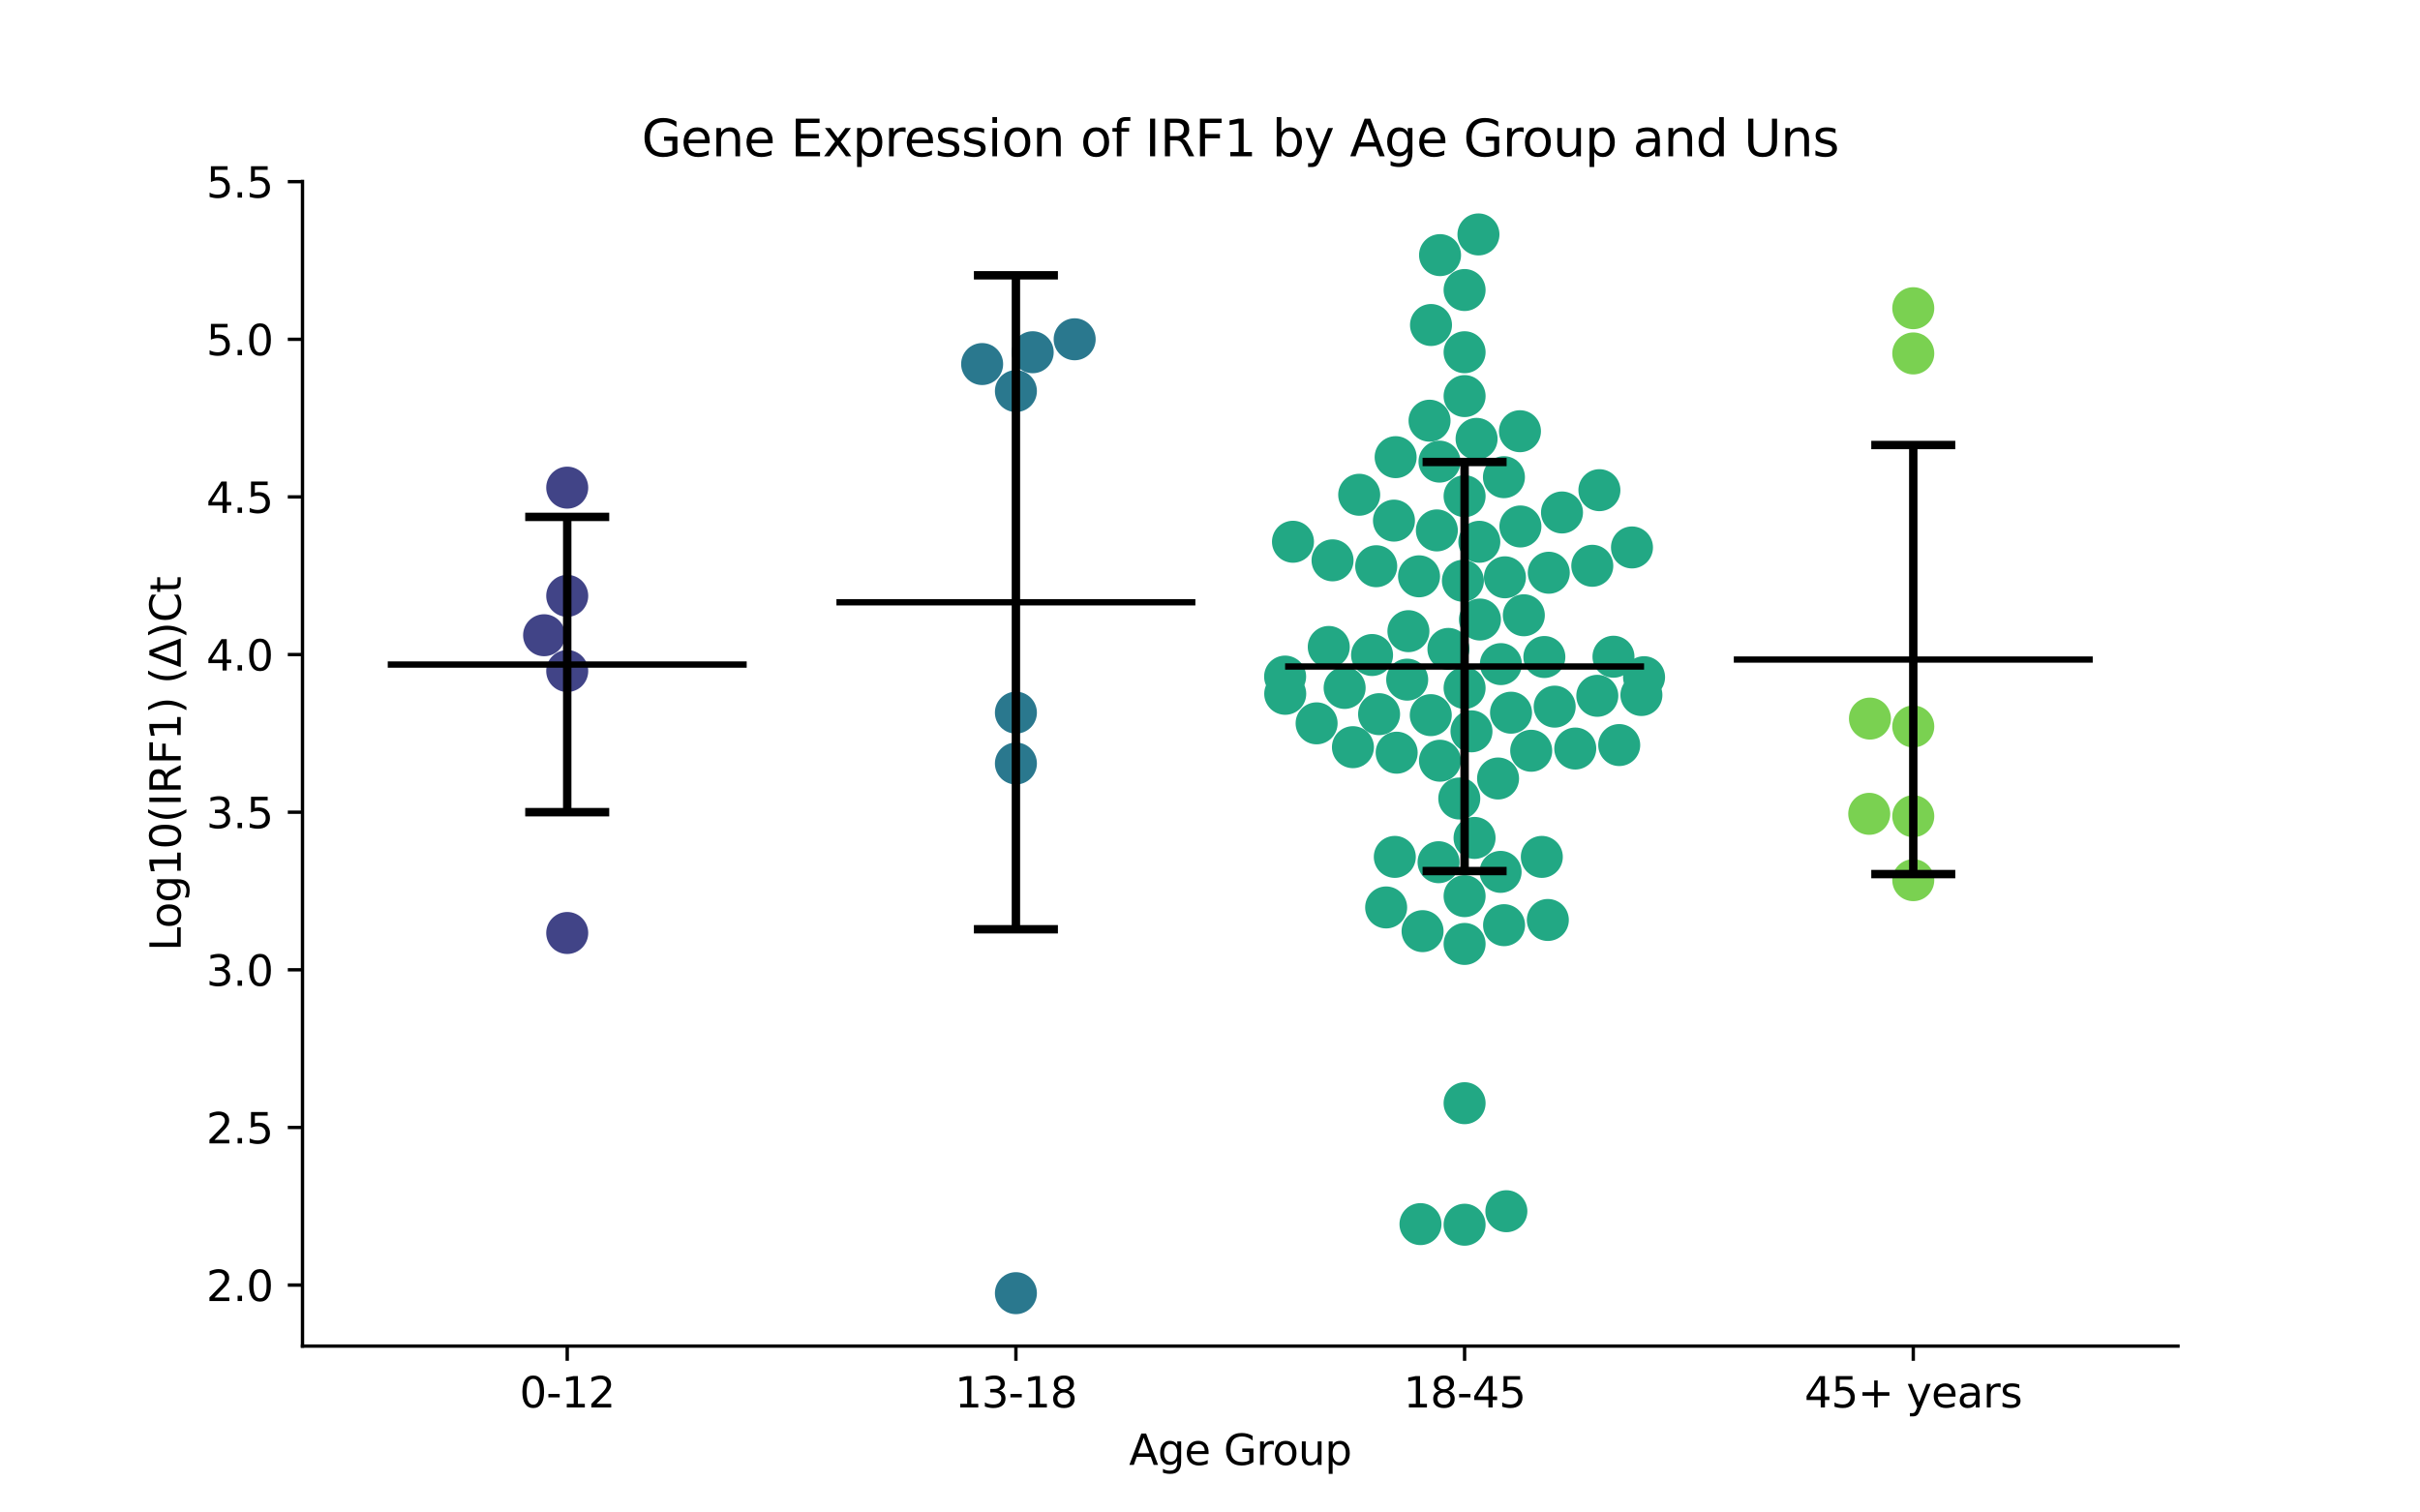 <?xml version="1.0" encoding="utf-8" standalone="no"?>
<!DOCTYPE svg PUBLIC "-//W3C//DTD SVG 1.1//EN"
  "http://www.w3.org/Graphics/SVG/1.1/DTD/svg11.dtd">
<svg xmlns:xlink="http://www.w3.org/1999/xlink" width="576pt" height="360pt" viewBox="0 0 576 360" xmlns="http://www.w3.org/2000/svg" version="1.1">
 <defs>
  <style type="text/css">*{stroke-linejoin: round; stroke-linecap: butt}</style>
 </defs>
 <g id="figure_1">
  <g id="patch_1">
   <path d="M 0 360 
L 576 360 
L 576 0 
L 0 0 
z
" style="fill: #ffffff"/>
  </g>
  <g id="axes_1">
   <g id="patch_2">
    <path d="M 72 320.4 
L 518.4 320.4 
L 518.4 43.2 
L 72 43.2 
z
" style="fill: #ffffff"/>
   </g>
   <g id="PathCollection_1">
    <defs>
     <path id="C0_0_57bdf79862" d="M 0 5 
C 1.326 5 2.598 4.473 3.536 3.536 
C 4.473 2.598 5 1.326 5 -0 
C 5 -1.326 4.473 -2.598 3.536 -3.536 
C 2.598 -4.473 1.326 -5 0 -5 
C -1.326 -5 -2.598 -4.473 -3.536 -3.536 
C -4.473 -2.598 -5 -1.326 -5 0 
C -5 1.326 -4.473 2.598 -3.536 3.536 
C -2.598 4.473 -1.326 5 0 5 
z
"/>
    </defs>
    <g clip-path="url(#p1c40013e9d)">
     <use xlink:href="#C0_0_57bdf79862" x="135.009" y="116.069" style="fill: #414487"/>
    </g>
    <g clip-path="url(#p1c40013e9d)">
     <use xlink:href="#C0_0_57bdf79862" x="135.009" y="159.715" style="fill: #414487"/>
    </g>
    <g clip-path="url(#p1c40013e9d)">
     <use xlink:href="#C0_0_57bdf79862" x="135.009" y="141.824" style="fill: #414487"/>
    </g>
    <g clip-path="url(#p1c40013e9d)">
     <use xlink:href="#C0_0_57bdf79862" x="135.009" y="222.069" style="fill: #414487"/>
    </g>
    <g clip-path="url(#p1c40013e9d)">
     <use xlink:href="#C0_0_57bdf79862" x="129.503" y="151.2" style="fill: #414487"/>
    </g>
   </g>
   <g id="PathCollection_2">
    <defs>
     <path id="C1_0_307679b35b" d="M 0 5 
C 1.326 5 2.598 4.473 3.536 3.536 
C 4.473 2.598 5 1.326 5 -0 
C 5 -1.326 4.473 -2.598 3.536 -3.536 
C 2.598 -4.473 1.326 -5 0 -5 
C -1.326 -5 -2.598 -4.473 -3.536 -3.536 
C -4.473 -2.598 -5 -1.326 -5 0 
C -5 1.326 -4.473 2.598 -3.536 3.536 
C -2.598 4.473 -1.326 5 0 5 
z
"/>
    </defs>
    <g clip-path="url(#p1c40013e9d)">
     <use xlink:href="#C1_0_307679b35b" x="241.803" y="307.8" style="fill: #2a788e"/>
    </g>
    <g clip-path="url(#p1c40013e9d)">
     <use xlink:href="#C1_0_307679b35b" x="255.789" y="80.756" style="fill: #2a788e"/>
    </g>
    <g clip-path="url(#p1c40013e9d)">
     <use xlink:href="#C1_0_307679b35b" x="241.803" y="181.726" style="fill: #2a788e"/>
    </g>
    <g clip-path="url(#p1c40013e9d)">
     <use xlink:href="#C1_0_307679b35b" x="241.803" y="169.624" style="fill: #2a788e"/>
    </g>
    <g clip-path="url(#p1c40013e9d)">
     <use xlink:href="#C1_0_307679b35b" x="233.765" y="86.652" style="fill: #2a788e"/>
    </g>
    <g clip-path="url(#p1c40013e9d)">
     <use xlink:href="#C1_0_307679b35b" x="245.8" y="83.839" style="fill: #2a788e"/>
    </g>
    <g clip-path="url(#p1c40013e9d)">
     <use xlink:href="#C1_0_307679b35b" x="241.803" y="93.086" style="fill: #2a788e"/>
    </g>
   </g>
   <g id="PathCollection_3">
    <defs>
     <path id="C2_0_55bd02d33f" d="M 0 5 
C 1.326 5 2.598 4.473 3.536 3.536 
C 4.473 2.598 5 1.326 5 -0 
C 5 -1.326 4.473 -2.598 3.536 -3.536 
C 2.598 -4.473 1.326 -5 0 -5 
C -1.326 -5 -2.598 -4.473 -3.536 -3.536 
C -4.473 -2.598 -5 -1.326 -5 0 
C -5 1.326 -4.473 2.598 -3.536 3.536 
C -2.598 4.473 -1.326 5 0 5 
z
"/>
    </defs>
    <g clip-path="url(#p1c40013e9d)">
     <use xlink:href="#C2_0_55bd02d33f" x="348.597" y="213.299" style="fill: #22a884"/>
    </g>
    <g clip-path="url(#p1c40013e9d)">
     <use xlink:href="#C2_0_55bd02d33f" x="366.979" y="203.958" style="fill: #22a884"/>
    </g>
    <g clip-path="url(#p1c40013e9d)">
     <use xlink:href="#C2_0_55bd02d33f" x="380.184" y="165.617" style="fill: #22a884"/>
    </g>
    <g clip-path="url(#p1c40013e9d)">
     <use xlink:href="#C2_0_55bd02d33f" x="337.755" y="137.174" style="fill: #22a884"/>
    </g>
    <g clip-path="url(#p1c40013e9d)">
     <use xlink:href="#C2_0_55bd02d33f" x="358.54" y="288.294" style="fill: #22a884"/>
    </g>
    <g clip-path="url(#p1c40013e9d)">
     <use xlink:href="#C2_0_55bd02d33f" x="305.879" y="161.039" style="fill: #22a884"/>
    </g>
    <g clip-path="url(#p1c40013e9d)">
     <use xlink:href="#C2_0_55bd02d33f" x="368.411" y="218.971" style="fill: #22a884"/>
    </g>
    <g clip-path="url(#p1c40013e9d)">
     <use xlink:href="#C2_0_55bd02d33f" x="357.992" y="220.21" style="fill: #22a884"/>
    </g>
    <g clip-path="url(#p1c40013e9d)">
     <use xlink:href="#C2_0_55bd02d33f" x="348.597" y="262.583" style="fill: #22a884"/>
    </g>
    <g clip-path="url(#p1c40013e9d)">
     <use xlink:href="#C2_0_55bd02d33f" x="378.991" y="134.668" style="fill: #22a884"/>
    </g>
    <g clip-path="url(#p1c40013e9d)">
     <use xlink:href="#C2_0_55bd02d33f" x="350.237" y="174.071" style="fill: #22a884"/>
    </g>
    <g clip-path="url(#p1c40013e9d)">
     <use xlink:href="#C2_0_55bd02d33f" x="348.597" y="291.508" style="fill: #22a884"/>
    </g>
    <g clip-path="url(#p1c40013e9d)">
     <use xlink:href="#C2_0_55bd02d33f" x="313.374" y="172.17" style="fill: #22a884"/>
    </g>
    <g clip-path="url(#p1c40013e9d)">
     <use xlink:href="#C2_0_55bd02d33f" x="384.034" y="156.314" style="fill: #22a884"/>
    </g>
    <g clip-path="url(#p1c40013e9d)">
     <use xlink:href="#C2_0_55bd02d33f" x="347.332" y="190.06" style="fill: #22a884"/>
    </g>
    <g clip-path="url(#p1c40013e9d)">
     <use xlink:href="#C2_0_55bd02d33f" x="358.199" y="137.411" style="fill: #22a884"/>
    </g>
    <g clip-path="url(#p1c40013e9d)">
     <use xlink:href="#C2_0_55bd02d33f" x="338.098" y="291.362" style="fill: #22a884"/>
    </g>
    <g clip-path="url(#p1c40013e9d)">
     <use xlink:href="#C2_0_55bd02d33f" x="362.698" y="146.447" style="fill: #22a884"/>
    </g>
    <g clip-path="url(#p1c40013e9d)">
     <use xlink:href="#C2_0_55bd02d33f" x="371.782" y="121.978" style="fill: #22a884"/>
    </g>
    <g clip-path="url(#p1c40013e9d)">
     <use xlink:href="#C2_0_55bd02d33f" x="357.96" y="113.576" style="fill: #22a884"/>
    </g>
    <g clip-path="url(#p1c40013e9d)">
     <use xlink:href="#C2_0_55bd02d33f" x="334.935" y="161.767" style="fill: #22a884"/>
    </g>
    <g clip-path="url(#p1c40013e9d)">
     <use xlink:href="#C2_0_55bd02d33f" x="307.75" y="128.948" style="fill: #22a884"/>
    </g>
    <g clip-path="url(#p1c40013e9d)">
     <use xlink:href="#C2_0_55bd02d33f" x="359.648" y="169.637" style="fill: #22a884"/>
    </g>
    <g clip-path="url(#p1c40013e9d)">
     <use xlink:href="#C2_0_55bd02d33f" x="385.402" y="177.34" style="fill: #22a884"/>
    </g>
    <g clip-path="url(#p1c40013e9d)">
     <use xlink:href="#C2_0_55bd02d33f" x="357.235" y="158.071" style="fill: #22a884"/>
    </g>
    <g clip-path="url(#p1c40013e9d)">
     <use xlink:href="#C2_0_55bd02d33f" x="342.404" y="205.223" style="fill: #22a884"/>
    </g>
    <g clip-path="url(#p1c40013e9d)">
     <use xlink:href="#C2_0_55bd02d33f" x="322.021" y="177.842" style="fill: #22a884"/>
    </g>
    <g clip-path="url(#p1c40013e9d)">
     <use xlink:href="#C2_0_55bd02d33f" x="374.937" y="178.166" style="fill: #22a884"/>
    </g>
    <g clip-path="url(#p1c40013e9d)">
     <use xlink:href="#C2_0_55bd02d33f" x="348.597" y="224.675" style="fill: #22a884"/>
    </g>
    <g clip-path="url(#p1c40013e9d)">
     <use xlink:href="#C2_0_55bd02d33f" x="323.512" y="117.764" style="fill: #22a884"/>
    </g>
    <g clip-path="url(#p1c40013e9d)">
     <use xlink:href="#C2_0_55bd02d33f" x="348.597" y="163.757" style="fill: #22a884"/>
    </g>
    <g clip-path="url(#p1c40013e9d)">
     <use xlink:href="#C2_0_55bd02d33f" x="370.039" y="168.194" style="fill: #22a884"/>
    </g>
    <g clip-path="url(#p1c40013e9d)">
     <use xlink:href="#C2_0_55bd02d33f" x="348.597" y="69.033" style="fill: #22a884"/>
    </g>
    <g clip-path="url(#p1c40013e9d)">
     <use xlink:href="#C2_0_55bd02d33f" x="317.166" y="133.373" style="fill: #22a884"/>
    </g>
    <g clip-path="url(#p1c40013e9d)">
     <use xlink:href="#C2_0_55bd02d33f" x="361.775" y="102.639" style="fill: #22a884"/>
    </g>
    <g clip-path="url(#p1c40013e9d)">
     <use xlink:href="#C2_0_55bd02d33f" x="340.602" y="77.359" style="fill: #22a884"/>
    </g>
    <g clip-path="url(#p1c40013e9d)">
     <use xlink:href="#C2_0_55bd02d33f" x="331.786" y="123.92" style="fill: #22a884"/>
    </g>
    <g clip-path="url(#p1c40013e9d)">
     <use xlink:href="#C2_0_55bd02d33f" x="338.595" y="221.631" style="fill: #22a884"/>
    </g>
    <g clip-path="url(#p1c40013e9d)">
     <use xlink:href="#C2_0_55bd02d33f" x="341.997" y="126.25" style="fill: #22a884"/>
    </g>
    <g clip-path="url(#p1c40013e9d)">
     <use xlink:href="#C2_0_55bd02d33f" x="305.905" y="165.141" style="fill: #22a884"/>
    </g>
    <g clip-path="url(#p1c40013e9d)">
     <use xlink:href="#C2_0_55bd02d33f" x="344.746" y="154.454" style="fill: #22a884"/>
    </g>
    <g clip-path="url(#p1c40013e9d)">
     <use xlink:href="#C2_0_55bd02d33f" x="328.245" y="169.986" style="fill: #22a884"/>
    </g>
    <g clip-path="url(#p1c40013e9d)">
     <use xlink:href="#C2_0_55bd02d33f" x="329.926" y="215.99" style="fill: #22a884"/>
    </g>
    <g clip-path="url(#p1c40013e9d)">
     <use xlink:href="#C2_0_55bd02d33f" x="390.682" y="165.429" style="fill: #22a884"/>
    </g>
    <g clip-path="url(#p1c40013e9d)">
     <use xlink:href="#C2_0_55bd02d33f" x="356.564" y="185.297" style="fill: #22a884"/>
    </g>
    <g clip-path="url(#p1c40013e9d)">
     <use xlink:href="#C2_0_55bd02d33f" x="391.315" y="161.184" style="fill: #22a884"/>
    </g>
    <g clip-path="url(#p1c40013e9d)">
     <use xlink:href="#C2_0_55bd02d33f" x="380.684" y="116.674" style="fill: #22a884"/>
    </g>
    <g clip-path="url(#p1c40013e9d)">
     <use xlink:href="#C2_0_55bd02d33f" x="342.736" y="181.069" style="fill: #22a884"/>
    </g>
    <g clip-path="url(#p1c40013e9d)">
     <use xlink:href="#C2_0_55bd02d33f" x="326.572" y="155.907" style="fill: #22a884"/>
    </g>
    <g clip-path="url(#p1c40013e9d)">
     <use xlink:href="#C2_0_55bd02d33f" x="352.252" y="147.461" style="fill: #22a884"/>
    </g>
    <g clip-path="url(#p1c40013e9d)">
     <use xlink:href="#C2_0_55bd02d33f" x="348.597" y="83.841" style="fill: #22a884"/>
    </g>
    <g clip-path="url(#p1c40013e9d)">
     <use xlink:href="#C2_0_55bd02d33f" x="348.195" y="138.237" style="fill: #22a884"/>
    </g>
    <g clip-path="url(#p1c40013e9d)">
     <use xlink:href="#C2_0_55bd02d33f" x="342.755" y="60.724" style="fill: #22a884"/>
    </g>
    <g clip-path="url(#p1c40013e9d)">
     <use xlink:href="#C2_0_55bd02d33f" x="340.255" y="100.134" style="fill: #22a884"/>
    </g>
    <g clip-path="url(#p1c40013e9d)">
     <use xlink:href="#C2_0_55bd02d33f" x="351.45" y="104.456" style="fill: #22a884"/>
    </g>
    <g clip-path="url(#p1c40013e9d)">
     <use xlink:href="#C2_0_55bd02d33f" x="340.548" y="170.218" style="fill: #22a884"/>
    </g>
    <g clip-path="url(#p1c40013e9d)">
     <use xlink:href="#C2_0_55bd02d33f" x="320.045" y="163.74" style="fill: #22a884"/>
    </g>
    <g clip-path="url(#p1c40013e9d)">
     <use xlink:href="#C2_0_55bd02d33f" x="335.228" y="150.231" style="fill: #22a884"/>
    </g>
    <g clip-path="url(#p1c40013e9d)">
     <use xlink:href="#C2_0_55bd02d33f" x="352.105" y="128.956" style="fill: #22a884"/>
    </g>
    <g clip-path="url(#p1c40013e9d)">
     <use xlink:href="#C2_0_55bd02d33f" x="327.562" y="134.772" style="fill: #22a884"/>
    </g>
    <g clip-path="url(#p1c40013e9d)">
     <use xlink:href="#C2_0_55bd02d33f" x="332.185" y="108.815" style="fill: #22a884"/>
    </g>
    <g clip-path="url(#p1c40013e9d)">
     <use xlink:href="#C2_0_55bd02d33f" x="348.597" y="118.101" style="fill: #22a884"/>
    </g>
    <g clip-path="url(#p1c40013e9d)">
     <use xlink:href="#C2_0_55bd02d33f" x="316.267" y="153.987" style="fill: #22a884"/>
    </g>
    <g clip-path="url(#p1c40013e9d)">
     <use xlink:href="#C2_0_55bd02d33f" x="367.584" y="156.382" style="fill: #22a884"/>
    </g>
    <g clip-path="url(#p1c40013e9d)">
     <use xlink:href="#C2_0_55bd02d33f" x="361.883" y="125.311" style="fill: #22a884"/>
    </g>
    <g clip-path="url(#p1c40013e9d)">
     <use xlink:href="#C2_0_55bd02d33f" x="348.597" y="94.281" style="fill: #22a884"/>
    </g>
    <g clip-path="url(#p1c40013e9d)">
     <use xlink:href="#C2_0_55bd02d33f" x="351.894" y="55.8" style="fill: #22a884"/>
    </g>
    <g clip-path="url(#p1c40013e9d)">
     <use xlink:href="#C2_0_55bd02d33f" x="357.168" y="207.523" style="fill: #22a884"/>
    </g>
    <g clip-path="url(#p1c40013e9d)">
     <use xlink:href="#C2_0_55bd02d33f" x="342.625" y="109.876" style="fill: #22a884"/>
    </g>
    <g clip-path="url(#p1c40013e9d)">
     <use xlink:href="#C2_0_55bd02d33f" x="331.988" y="203.958" style="fill: #22a884"/>
    </g>
    <g clip-path="url(#p1c40013e9d)">
     <use xlink:href="#C2_0_55bd02d33f" x="350.97" y="199.441" style="fill: #22a884"/>
    </g>
    <g clip-path="url(#p1c40013e9d)">
     <use xlink:href="#C2_0_55bd02d33f" x="368.636" y="136.323" style="fill: #22a884"/>
    </g>
    <g clip-path="url(#p1c40013e9d)">
     <use xlink:href="#C2_0_55bd02d33f" x="364.452" y="178.697" style="fill: #22a884"/>
    </g>
    <g clip-path="url(#p1c40013e9d)">
     <use xlink:href="#C2_0_55bd02d33f" x="332.43" y="179.157" style="fill: #22a884"/>
    </g>
    <g clip-path="url(#p1c40013e9d)">
     <use xlink:href="#C2_0_55bd02d33f" x="388.438" y="130.302" style="fill: #22a884"/>
    </g>
   </g>
   <g id="PathCollection_4">
    <defs>
     <path id="C3_0_cb58bb47de" d="M 0 5 
C 1.326 5 2.598 4.473 3.536 3.536 
C 4.473 2.598 5 1.326 5 -0 
C 5 -1.326 4.473 -2.598 3.536 -3.536 
C 2.598 -4.473 1.326 -5 0 -5 
C -1.326 -5 -2.598 -4.473 -3.536 -3.536 
C -4.473 -2.598 -5 -1.326 -5 0 
C -5 1.326 -4.473 2.598 -3.536 3.536 
C -2.598 4.473 -1.326 5 0 5 
z
"/>
    </defs>
    <g clip-path="url(#p1c40013e9d)">
     <use xlink:href="#C3_0_cb58bb47de" x="455.391" y="209.496" style="fill: #7ad151"/>
    </g>
    <g clip-path="url(#p1c40013e9d)">
     <use xlink:href="#C3_0_cb58bb47de" x="444.908" y="193.707" style="fill: #7ad151"/>
    </g>
    <g clip-path="url(#p1c40013e9d)">
     <use xlink:href="#C3_0_cb58bb47de" x="455.391" y="172.914" style="fill: #7ad151"/>
    </g>
    <g clip-path="url(#p1c40013e9d)">
     <use xlink:href="#C3_0_cb58bb47de" x="455.391" y="194.275" style="fill: #7ad151"/>
    </g>
    <g clip-path="url(#p1c40013e9d)">
     <use xlink:href="#C3_0_cb58bb47de" x="445.078" y="171.037" style="fill: #7ad151"/>
    </g>
    <g clip-path="url(#p1c40013e9d)">
     <use xlink:href="#C3_0_cb58bb47de" x="455.391" y="84.126" style="fill: #7ad151"/>
    </g>
    <g clip-path="url(#p1c40013e9d)">
     <use xlink:href="#C3_0_cb58bb47de" x="455.391" y="73.359" style="fill: #7ad151"/>
    </g>
   </g>
   <g id="matplotlib.axis_1">
    <g id="xtick_1">
     <g id="line2d_1">
      <defs>
       <path id="m09d63eb990" d="M 0 0 
L 0 3.5 
" style="stroke: #000000; stroke-width: 0.8"/>
      </defs>
      <g>
       <use xlink:href="#m09d63eb990" x="135.009" y="320.4" style="stroke: #000000; stroke-width: 0.8"/>
      </g>
     </g>
     <g id="text_1">
      <!-- 0-12 -->
      <g transform="translate(123.661 334.998) scale(0.1 -0.1)">
       <defs>
        <path id="DejaVuSans-30" d="M 2034 4250 
Q 1547 4250 1301 3770 
Q 1056 3291 1056 2328 
Q 1056 1369 1301 889 
Q 1547 409 2034 409 
Q 2525 409 2770 889 
Q 3016 1369 3016 2328 
Q 3016 3291 2770 3770 
Q 2525 4250 2034 4250 
z
M 2034 4750 
Q 2819 4750 3233 4129 
Q 3647 3509 3647 2328 
Q 3647 1150 3233 529 
Q 2819 -91 2034 -91 
Q 1250 -91 836 529 
Q 422 1150 422 2328 
Q 422 3509 836 4129 
Q 1250 4750 2034 4750 
z
" transform="scale(0.016)"/>
        <path id="DejaVuSans-2d" d="M 313 2009 
L 1997 2009 
L 1997 1497 
L 313 1497 
L 313 2009 
z
" transform="scale(0.016)"/>
        <path id="DejaVuSans-31" d="M 794 531 
L 1825 531 
L 1825 4091 
L 703 3866 
L 703 4441 
L 1819 4666 
L 2450 4666 
L 2450 531 
L 3481 531 
L 3481 0 
L 794 0 
L 794 531 
z
" transform="scale(0.016)"/>
        <path id="DejaVuSans-32" d="M 1228 531 
L 3431 531 
L 3431 0 
L 469 0 
L 469 531 
Q 828 903 1448 1529 
Q 2069 2156 2228 2338 
Q 2531 2678 2651 2914 
Q 2772 3150 2772 3378 
Q 2772 3750 2511 3984 
Q 2250 4219 1831 4219 
Q 1534 4219 1204 4116 
Q 875 4013 500 3803 
L 500 4441 
Q 881 4594 1212 4672 
Q 1544 4750 1819 4750 
Q 2544 4750 2975 4387 
Q 3406 4025 3406 3419 
Q 3406 3131 3298 2873 
Q 3191 2616 2906 2266 
Q 2828 2175 2409 1742 
Q 1991 1309 1228 531 
z
" transform="scale(0.016)"/>
       </defs>
       <use xlink:href="#DejaVuSans-30"/>
       <use xlink:href="#DejaVuSans-2d" x="63.623"/>
       <use xlink:href="#DejaVuSans-31" x="99.707"/>
       <use xlink:href="#DejaVuSans-32" x="163.33"/>
      </g>
     </g>
    </g>
    <g id="xtick_2">
     <g id="line2d_2">
      <g>
       <use xlink:href="#m09d63eb990" x="241.803" y="320.4" style="stroke: #000000; stroke-width: 0.8"/>
      </g>
     </g>
     <g id="text_2">
      <!-- 13-18 -->
      <g transform="translate(227.274 334.998) scale(0.1 -0.1)">
       <defs>
        <path id="DejaVuSans-33" d="M 2597 2516 
Q 3050 2419 3304 2112 
Q 3559 1806 3559 1356 
Q 3559 666 3084 287 
Q 2609 -91 1734 -91 
Q 1441 -91 1130 -33 
Q 819 25 488 141 
L 488 750 
Q 750 597 1062 519 
Q 1375 441 1716 441 
Q 2309 441 2620 675 
Q 2931 909 2931 1356 
Q 2931 1769 2642 2001 
Q 2353 2234 1838 2234 
L 1294 2234 
L 1294 2753 
L 1863 2753 
Q 2328 2753 2575 2939 
Q 2822 3125 2822 3475 
Q 2822 3834 2567 4026 
Q 2313 4219 1838 4219 
Q 1578 4219 1281 4162 
Q 984 4106 628 3988 
L 628 4550 
Q 988 4650 1302 4700 
Q 1616 4750 1894 4750 
Q 2613 4750 3031 4423 
Q 3450 4097 3450 3541 
Q 3450 3153 3228 2886 
Q 3006 2619 2597 2516 
z
" transform="scale(0.016)"/>
        <path id="DejaVuSans-38" d="M 2034 2216 
Q 1584 2216 1326 1975 
Q 1069 1734 1069 1313 
Q 1069 891 1326 650 
Q 1584 409 2034 409 
Q 2484 409 2743 651 
Q 3003 894 3003 1313 
Q 3003 1734 2745 1975 
Q 2488 2216 2034 2216 
z
M 1403 2484 
Q 997 2584 770 2862 
Q 544 3141 544 3541 
Q 544 4100 942 4425 
Q 1341 4750 2034 4750 
Q 2731 4750 3128 4425 
Q 3525 4100 3525 3541 
Q 3525 3141 3298 2862 
Q 3072 2584 2669 2484 
Q 3125 2378 3379 2068 
Q 3634 1759 3634 1313 
Q 3634 634 3220 271 
Q 2806 -91 2034 -91 
Q 1263 -91 848 271 
Q 434 634 434 1313 
Q 434 1759 690 2068 
Q 947 2378 1403 2484 
z
M 1172 3481 
Q 1172 3119 1398 2916 
Q 1625 2713 2034 2713 
Q 2441 2713 2670 2916 
Q 2900 3119 2900 3481 
Q 2900 3844 2670 4047 
Q 2441 4250 2034 4250 
Q 1625 4250 1398 4047 
Q 1172 3844 1172 3481 
z
" transform="scale(0.016)"/>
       </defs>
       <use xlink:href="#DejaVuSans-31"/>
       <use xlink:href="#DejaVuSans-33" x="63.623"/>
       <use xlink:href="#DejaVuSans-2d" x="127.246"/>
       <use xlink:href="#DejaVuSans-31" x="163.33"/>
       <use xlink:href="#DejaVuSans-38" x="226.953"/>
      </g>
     </g>
    </g>
    <g id="xtick_3">
     <g id="line2d_3">
      <g>
       <use xlink:href="#m09d63eb990" x="348.597" y="320.4" style="stroke: #000000; stroke-width: 0.8"/>
      </g>
     </g>
     <g id="text_3">
      <!-- 18-45 -->
      <g transform="translate(334.068 334.998) scale(0.1 -0.1)">
       <defs>
        <path id="DejaVuSans-34" d="M 2419 4116 
L 825 1625 
L 2419 1625 
L 2419 4116 
z
M 2253 4666 
L 3047 4666 
L 3047 1625 
L 3713 1625 
L 3713 1100 
L 3047 1100 
L 3047 0 
L 2419 0 
L 2419 1100 
L 313 1100 
L 313 1709 
L 2253 4666 
z
" transform="scale(0.016)"/>
        <path id="DejaVuSans-35" d="M 691 4666 
L 3169 4666 
L 3169 4134 
L 1269 4134 
L 1269 2991 
Q 1406 3038 1543 3061 
Q 1681 3084 1819 3084 
Q 2600 3084 3056 2656 
Q 3513 2228 3513 1497 
Q 3513 744 3044 326 
Q 2575 -91 1722 -91 
Q 1428 -91 1123 -41 
Q 819 9 494 109 
L 494 744 
Q 775 591 1075 516 
Q 1375 441 1709 441 
Q 2250 441 2565 725 
Q 2881 1009 2881 1497 
Q 2881 1984 2565 2268 
Q 2250 2553 1709 2553 
Q 1456 2553 1204 2497 
Q 953 2441 691 2322 
L 691 4666 
z
" transform="scale(0.016)"/>
       </defs>
       <use xlink:href="#DejaVuSans-31"/>
       <use xlink:href="#DejaVuSans-38" x="63.623"/>
       <use xlink:href="#DejaVuSans-2d" x="127.246"/>
       <use xlink:href="#DejaVuSans-34" x="163.33"/>
       <use xlink:href="#DejaVuSans-35" x="226.953"/>
      </g>
     </g>
    </g>
    <g id="xtick_4">
     <g id="line2d_4">
      <g>
       <use xlink:href="#m09d63eb990" x="455.391" y="320.4" style="stroke: #000000; stroke-width: 0.8"/>
      </g>
     </g>
     <g id="text_4">
      <!-- 45+ years -->
      <g transform="translate(429.49 334.998) scale(0.1 -0.1)">
       <defs>
        <path id="DejaVuSans-2b" d="M 2944 4013 
L 2944 2272 
L 4684 2272 
L 4684 1741 
L 2944 1741 
L 2944 0 
L 2419 0 
L 2419 1741 
L 678 1741 
L 678 2272 
L 2419 2272 
L 2419 4013 
L 2944 4013 
z
" transform="scale(0.016)"/>
        <path id="DejaVuSans-20" transform="scale(0.016)"/>
        <path id="DejaVuSans-79" d="M 2059 -325 
Q 1816 -950 1584 -1140 
Q 1353 -1331 966 -1331 
L 506 -1331 
L 506 -850 
L 844 -850 
Q 1081 -850 1212 -737 
Q 1344 -625 1503 -206 
L 1606 56 
L 191 3500 
L 800 3500 
L 1894 763 
L 2988 3500 
L 3597 3500 
L 2059 -325 
z
" transform="scale(0.016)"/>
        <path id="DejaVuSans-65" d="M 3597 1894 
L 3597 1613 
L 953 1613 
Q 991 1019 1311 708 
Q 1631 397 2203 397 
Q 2534 397 2845 478 
Q 3156 559 3463 722 
L 3463 178 
Q 3153 47 2828 -22 
Q 2503 -91 2169 -91 
Q 1331 -91 842 396 
Q 353 884 353 1716 
Q 353 2575 817 3079 
Q 1281 3584 2069 3584 
Q 2775 3584 3186 3129 
Q 3597 2675 3597 1894 
z
M 3022 2063 
Q 3016 2534 2758 2815 
Q 2500 3097 2075 3097 
Q 1594 3097 1305 2825 
Q 1016 2553 972 2059 
L 3022 2063 
z
" transform="scale(0.016)"/>
        <path id="DejaVuSans-61" d="M 2194 1759 
Q 1497 1759 1228 1600 
Q 959 1441 959 1056 
Q 959 750 1161 570 
Q 1363 391 1709 391 
Q 2188 391 2477 730 
Q 2766 1069 2766 1631 
L 2766 1759 
L 2194 1759 
z
M 3341 1997 
L 3341 0 
L 2766 0 
L 2766 531 
Q 2569 213 2275 61 
Q 1981 -91 1556 -91 
Q 1019 -91 701 211 
Q 384 513 384 1019 
Q 384 1609 779 1909 
Q 1175 2209 1959 2209 
L 2766 2209 
L 2766 2266 
Q 2766 2663 2505 2880 
Q 2244 3097 1772 3097 
Q 1472 3097 1187 3025 
Q 903 2953 641 2809 
L 641 3341 
Q 956 3463 1253 3523 
Q 1550 3584 1831 3584 
Q 2591 3584 2966 3190 
Q 3341 2797 3341 1997 
z
" transform="scale(0.016)"/>
        <path id="DejaVuSans-72" d="M 2631 2963 
Q 2534 3019 2420 3045 
Q 2306 3072 2169 3072 
Q 1681 3072 1420 2755 
Q 1159 2438 1159 1844 
L 1159 0 
L 581 0 
L 581 3500 
L 1159 3500 
L 1159 2956 
Q 1341 3275 1631 3429 
Q 1922 3584 2338 3584 
Q 2397 3584 2469 3576 
Q 2541 3569 2628 3553 
L 2631 2963 
z
" transform="scale(0.016)"/>
        <path id="DejaVuSans-73" d="M 2834 3397 
L 2834 2853 
Q 2591 2978 2328 3040 
Q 2066 3103 1784 3103 
Q 1356 3103 1142 2972 
Q 928 2841 928 2578 
Q 928 2378 1081 2264 
Q 1234 2150 1697 2047 
L 1894 2003 
Q 2506 1872 2764 1633 
Q 3022 1394 3022 966 
Q 3022 478 2636 193 
Q 2250 -91 1575 -91 
Q 1294 -91 989 -36 
Q 684 19 347 128 
L 347 722 
Q 666 556 975 473 
Q 1284 391 1588 391 
Q 1994 391 2212 530 
Q 2431 669 2431 922 
Q 2431 1156 2273 1281 
Q 2116 1406 1581 1522 
L 1381 1569 
Q 847 1681 609 1914 
Q 372 2147 372 2553 
Q 372 3047 722 3315 
Q 1072 3584 1716 3584 
Q 2034 3584 2315 3537 
Q 2597 3491 2834 3397 
z
" transform="scale(0.016)"/>
       </defs>
       <use xlink:href="#DejaVuSans-34"/>
       <use xlink:href="#DejaVuSans-35" x="63.623"/>
       <use xlink:href="#DejaVuSans-2b" x="127.246"/>
       <use xlink:href="#DejaVuSans-20" x="211.035"/>
       <use xlink:href="#DejaVuSans-79" x="242.822"/>
       <use xlink:href="#DejaVuSans-65" x="302.002"/>
       <use xlink:href="#DejaVuSans-61" x="363.525"/>
       <use xlink:href="#DejaVuSans-72" x="424.805"/>
       <use xlink:href="#DejaVuSans-73" x="465.918"/>
      </g>
     </g>
    </g>
    <g id="text_5">
     <!-- Age Group -->
     <g transform="translate(268.72 348.677) scale(0.1 -0.1)">
      <defs>
       <path id="DejaVuSans-41" d="M 2188 4044 
L 1331 1722 
L 3047 1722 
L 2188 4044 
z
M 1831 4666 
L 2547 4666 
L 4325 0 
L 3669 0 
L 3244 1197 
L 1141 1197 
L 716 0 
L 50 0 
L 1831 4666 
z
" transform="scale(0.016)"/>
       <path id="DejaVuSans-67" d="M 2906 1791 
Q 2906 2416 2648 2759 
Q 2391 3103 1925 3103 
Q 1463 3103 1205 2759 
Q 947 2416 947 1791 
Q 947 1169 1205 825 
Q 1463 481 1925 481 
Q 2391 481 2648 825 
Q 2906 1169 2906 1791 
z
M 3481 434 
Q 3481 -459 3084 -895 
Q 2688 -1331 1869 -1331 
Q 1566 -1331 1297 -1286 
Q 1028 -1241 775 -1147 
L 775 -588 
Q 1028 -725 1275 -790 
Q 1522 -856 1778 -856 
Q 2344 -856 2625 -561 
Q 2906 -266 2906 331 
L 2906 616 
Q 2728 306 2450 153 
Q 2172 0 1784 0 
Q 1141 0 747 490 
Q 353 981 353 1791 
Q 353 2603 747 3093 
Q 1141 3584 1784 3584 
Q 2172 3584 2450 3431 
Q 2728 3278 2906 2969 
L 2906 3500 
L 3481 3500 
L 3481 434 
z
" transform="scale(0.016)"/>
       <path id="DejaVuSans-47" d="M 3809 666 
L 3809 1919 
L 2778 1919 
L 2778 2438 
L 4434 2438 
L 4434 434 
Q 4069 175 3628 42 
Q 3188 -91 2688 -91 
Q 1594 -91 976 548 
Q 359 1188 359 2328 
Q 359 3472 976 4111 
Q 1594 4750 2688 4750 
Q 3144 4750 3555 4637 
Q 3966 4525 4313 4306 
L 4313 3634 
Q 3963 3931 3569 4081 
Q 3175 4231 2741 4231 
Q 1884 4231 1454 3753 
Q 1025 3275 1025 2328 
Q 1025 1384 1454 906 
Q 1884 428 2741 428 
Q 3075 428 3337 486 
Q 3600 544 3809 666 
z
" transform="scale(0.016)"/>
       <path id="DejaVuSans-6f" d="M 1959 3097 
Q 1497 3097 1228 2736 
Q 959 2375 959 1747 
Q 959 1119 1226 758 
Q 1494 397 1959 397 
Q 2419 397 2687 759 
Q 2956 1122 2956 1747 
Q 2956 2369 2687 2733 
Q 2419 3097 1959 3097 
z
M 1959 3584 
Q 2709 3584 3137 3096 
Q 3566 2609 3566 1747 
Q 3566 888 3137 398 
Q 2709 -91 1959 -91 
Q 1206 -91 779 398 
Q 353 888 353 1747 
Q 353 2609 779 3096 
Q 1206 3584 1959 3584 
z
" transform="scale(0.016)"/>
       <path id="DejaVuSans-75" d="M 544 1381 
L 544 3500 
L 1119 3500 
L 1119 1403 
Q 1119 906 1312 657 
Q 1506 409 1894 409 
Q 2359 409 2629 706 
Q 2900 1003 2900 1516 
L 2900 3500 
L 3475 3500 
L 3475 0 
L 2900 0 
L 2900 538 
Q 2691 219 2414 64 
Q 2138 -91 1772 -91 
Q 1169 -91 856 284 
Q 544 659 544 1381 
z
M 1991 3584 
L 1991 3584 
z
" transform="scale(0.016)"/>
       <path id="DejaVuSans-70" d="M 1159 525 
L 1159 -1331 
L 581 -1331 
L 581 3500 
L 1159 3500 
L 1159 2969 
Q 1341 3281 1617 3432 
Q 1894 3584 2278 3584 
Q 2916 3584 3314 3078 
Q 3713 2572 3713 1747 
Q 3713 922 3314 415 
Q 2916 -91 2278 -91 
Q 1894 -91 1617 61 
Q 1341 213 1159 525 
z
M 3116 1747 
Q 3116 2381 2855 2742 
Q 2594 3103 2138 3103 
Q 1681 3103 1420 2742 
Q 1159 2381 1159 1747 
Q 1159 1113 1420 752 
Q 1681 391 2138 391 
Q 2594 391 2855 752 
Q 3116 1113 3116 1747 
z
" transform="scale(0.016)"/>
      </defs>
      <use xlink:href="#DejaVuSans-41"/>
      <use xlink:href="#DejaVuSans-67" x="68.408"/>
      <use xlink:href="#DejaVuSans-65" x="131.885"/>
      <use xlink:href="#DejaVuSans-20" x="193.408"/>
      <use xlink:href="#DejaVuSans-47" x="225.195"/>
      <use xlink:href="#DejaVuSans-72" x="302.686"/>
      <use xlink:href="#DejaVuSans-6f" x="341.549"/>
      <use xlink:href="#DejaVuSans-75" x="402.73"/>
      <use xlink:href="#DejaVuSans-70" x="466.109"/>
     </g>
    </g>
   </g>
   <g id="matplotlib.axis_2">
    <g id="ytick_1">
     <g id="line2d_5">
      <defs>
       <path id="m03d5488cc1" d="M 0 0 
L -3.5 0 
" style="stroke: #000000; stroke-width: 0.8"/>
      </defs>
      <g>
       <use xlink:href="#m03d5488cc1" x="72" y="305.871" style="stroke: #000000; stroke-width: 0.8"/>
      </g>
     </g>
     <g id="text_6">
      <!-- 2.0 -->
      <g transform="translate(49.097 309.67) scale(0.1 -0.1)">
       <defs>
        <path id="DejaVuSans-2e" d="M 684 794 
L 1344 794 
L 1344 0 
L 684 0 
L 684 794 
z
" transform="scale(0.016)"/>
       </defs>
       <use xlink:href="#DejaVuSans-32"/>
       <use xlink:href="#DejaVuSans-2e" x="63.623"/>
       <use xlink:href="#DejaVuSans-30" x="95.41"/>
      </g>
     </g>
    </g>
    <g id="ytick_2">
     <g id="line2d_6">
      <g>
       <use xlink:href="#m03d5488cc1" x="72" y="268.352" style="stroke: #000000; stroke-width: 0.8"/>
      </g>
     </g>
     <g id="text_7">
      <!-- 2.5 -->
      <g transform="translate(49.097 272.151) scale(0.1 -0.1)">
       <use xlink:href="#DejaVuSans-32"/>
       <use xlink:href="#DejaVuSans-2e" x="63.623"/>
       <use xlink:href="#DejaVuSans-35" x="95.41"/>
      </g>
     </g>
    </g>
    <g id="ytick_3">
     <g id="line2d_7">
      <g>
       <use xlink:href="#m03d5488cc1" x="72" y="230.833" style="stroke: #000000; stroke-width: 0.8"/>
      </g>
     </g>
     <g id="text_8">
      <!-- 3.0 -->
      <g transform="translate(49.097 234.632) scale(0.1 -0.1)">
       <use xlink:href="#DejaVuSans-33"/>
       <use xlink:href="#DejaVuSans-2e" x="63.623"/>
       <use xlink:href="#DejaVuSans-30" x="95.41"/>
      </g>
     </g>
    </g>
    <g id="ytick_4">
     <g id="line2d_8">
      <g>
       <use xlink:href="#m03d5488cc1" x="72" y="193.314" style="stroke: #000000; stroke-width: 0.8"/>
      </g>
     </g>
     <g id="text_9">
      <!-- 3.5 -->
      <g transform="translate(49.097 197.113) scale(0.1 -0.1)">
       <use xlink:href="#DejaVuSans-33"/>
       <use xlink:href="#DejaVuSans-2e" x="63.623"/>
       <use xlink:href="#DejaVuSans-35" x="95.41"/>
      </g>
     </g>
    </g>
    <g id="ytick_5">
     <g id="line2d_9">
      <g>
       <use xlink:href="#m03d5488cc1" x="72" y="155.794" style="stroke: #000000; stroke-width: 0.8"/>
      </g>
     </g>
     <g id="text_10">
      <!-- 4.0 -->
      <g transform="translate(49.097 159.594) scale(0.1 -0.1)">
       <use xlink:href="#DejaVuSans-34"/>
       <use xlink:href="#DejaVuSans-2e" x="63.623"/>
       <use xlink:href="#DejaVuSans-30" x="95.41"/>
      </g>
     </g>
    </g>
    <g id="ytick_6">
     <g id="line2d_10">
      <g>
       <use xlink:href="#m03d5488cc1" x="72" y="118.275" style="stroke: #000000; stroke-width: 0.8"/>
      </g>
     </g>
     <g id="text_11">
      <!-- 4.5 -->
      <g transform="translate(49.097 122.075) scale(0.1 -0.1)">
       <use xlink:href="#DejaVuSans-34"/>
       <use xlink:href="#DejaVuSans-2e" x="63.623"/>
       <use xlink:href="#DejaVuSans-35" x="95.41"/>
      </g>
     </g>
    </g>
    <g id="ytick_7">
     <g id="line2d_11">
      <g>
       <use xlink:href="#m03d5488cc1" x="72" y="80.756" style="stroke: #000000; stroke-width: 0.8"/>
      </g>
     </g>
     <g id="text_12">
      <!-- 5.0 -->
      <g transform="translate(49.097 84.555) scale(0.1 -0.1)">
       <use xlink:href="#DejaVuSans-35"/>
       <use xlink:href="#DejaVuSans-2e" x="63.623"/>
       <use xlink:href="#DejaVuSans-30" x="95.41"/>
      </g>
     </g>
    </g>
    <g id="ytick_8">
     <g id="line2d_12">
      <g>
       <use xlink:href="#m03d5488cc1" x="72" y="43.237" style="stroke: #000000; stroke-width: 0.8"/>
      </g>
     </g>
     <g id="text_13">
      <!-- 5.5 -->
      <g transform="translate(49.097 47.036) scale(0.1 -0.1)">
       <use xlink:href="#DejaVuSans-35"/>
       <use xlink:href="#DejaVuSans-2e" x="63.623"/>
       <use xlink:href="#DejaVuSans-35" x="95.41"/>
      </g>
     </g>
    </g>
    <g id="text_14">
     <!-- Log10(IRF1) (Δ)Ct -->
     <g transform="translate(43.017 226.365) rotate(-90) scale(0.1 -0.1)">
      <defs>
       <path id="DejaVuSans-4c" d="M 628 4666 
L 1259 4666 
L 1259 531 
L 3531 531 
L 3531 0 
L 628 0 
L 628 4666 
z
" transform="scale(0.016)"/>
       <path id="DejaVuSans-28" d="M 1984 4856 
Q 1566 4138 1362 3434 
Q 1159 2731 1159 2009 
Q 1159 1288 1364 580 
Q 1569 -128 1984 -844 
L 1484 -844 
Q 1016 -109 783 600 
Q 550 1309 550 2009 
Q 550 2706 781 3412 
Q 1013 4119 1484 4856 
L 1984 4856 
z
" transform="scale(0.016)"/>
       <path id="DejaVuSans-49" d="M 628 4666 
L 1259 4666 
L 1259 0 
L 628 0 
L 628 4666 
z
" transform="scale(0.016)"/>
       <path id="DejaVuSans-52" d="M 2841 2188 
Q 3044 2119 3236 1894 
Q 3428 1669 3622 1275 
L 4263 0 
L 3584 0 
L 2988 1197 
Q 2756 1666 2539 1819 
Q 2322 1972 1947 1972 
L 1259 1972 
L 1259 0 
L 628 0 
L 628 4666 
L 2053 4666 
Q 2853 4666 3247 4331 
Q 3641 3997 3641 3322 
Q 3641 2881 3436 2590 
Q 3231 2300 2841 2188 
z
M 1259 4147 
L 1259 2491 
L 2053 2491 
Q 2509 2491 2742 2702 
Q 2975 2913 2975 3322 
Q 2975 3731 2742 3939 
Q 2509 4147 2053 4147 
L 1259 4147 
z
" transform="scale(0.016)"/>
       <path id="DejaVuSans-46" d="M 628 4666 
L 3309 4666 
L 3309 4134 
L 1259 4134 
L 1259 2759 
L 3109 2759 
L 3109 2228 
L 1259 2228 
L 1259 0 
L 628 0 
L 628 4666 
z
" transform="scale(0.016)"/>
       <path id="DejaVuSans-29" d="M 513 4856 
L 1013 4856 
Q 1481 4119 1714 3412 
Q 1947 2706 1947 2009 
Q 1947 1309 1714 600 
Q 1481 -109 1013 -844 
L 513 -844 
Q 928 -128 1133 580 
Q 1338 1288 1338 2009 
Q 1338 2731 1133 3434 
Q 928 4138 513 4856 
z
" transform="scale(0.016)"/>
       <path id="DejaVuSans-394" d="M 2188 4044 
L 906 525 
L 3472 525 
L 2188 4044 
z
M 50 0 
L 1831 4666 
L 2547 4666 
L 4325 0 
L 50 0 
z
" transform="scale(0.016)"/>
       <path id="DejaVuSans-43" d="M 4122 4306 
L 4122 3641 
Q 3803 3938 3442 4084 
Q 3081 4231 2675 4231 
Q 1875 4231 1450 3742 
Q 1025 3253 1025 2328 
Q 1025 1406 1450 917 
Q 1875 428 2675 428 
Q 3081 428 3442 575 
Q 3803 722 4122 1019 
L 4122 359 
Q 3791 134 3420 21 
Q 3050 -91 2638 -91 
Q 1578 -91 968 557 
Q 359 1206 359 2328 
Q 359 3453 968 4101 
Q 1578 4750 2638 4750 
Q 3056 4750 3426 4639 
Q 3797 4528 4122 4306 
z
" transform="scale(0.016)"/>
       <path id="DejaVuSans-74" d="M 1172 4494 
L 1172 3500 
L 2356 3500 
L 2356 3053 
L 1172 3053 
L 1172 1153 
Q 1172 725 1289 603 
Q 1406 481 1766 481 
L 2356 481 
L 2356 0 
L 1766 0 
Q 1100 0 847 248 
Q 594 497 594 1153 
L 594 3053 
L 172 3053 
L 172 3500 
L 594 3500 
L 594 4494 
L 1172 4494 
z
" transform="scale(0.016)"/>
      </defs>
      <use xlink:href="#DejaVuSans-4c"/>
      <use xlink:href="#DejaVuSans-6f" x="53.963"/>
      <use xlink:href="#DejaVuSans-67" x="115.145"/>
      <use xlink:href="#DejaVuSans-31" x="178.621"/>
      <use xlink:href="#DejaVuSans-30" x="242.244"/>
      <use xlink:href="#DejaVuSans-28" x="305.867"/>
      <use xlink:href="#DejaVuSans-49" x="344.881"/>
      <use xlink:href="#DejaVuSans-52" x="374.373"/>
      <use xlink:href="#DejaVuSans-46" x="443.855"/>
      <use xlink:href="#DejaVuSans-31" x="501.375"/>
      <use xlink:href="#DejaVuSans-29" x="564.998"/>
      <use xlink:href="#DejaVuSans-20" x="604.012"/>
      <use xlink:href="#DejaVuSans-28" x="635.799"/>
      <use xlink:href="#DejaVuSans-394" x="674.812"/>
      <use xlink:href="#DejaVuSans-29" x="743.221"/>
      <use xlink:href="#DejaVuSans-43" x="782.234"/>
      <use xlink:href="#DejaVuSans-74" x="852.059"/>
     </g>
    </g>
   </g>
   <g id="LineCollection_1">
    <path d="M 135.009 193.315 
L 135.009 123.036 
" clip-path="url(#p1c40013e9d)" style="fill: none; stroke: #000000; stroke-width: 2"/>
   </g>
   <g id="line2d_13">
    <defs>
     <path id="m7a7c74e5b4" d="M 10 0 
L -10 -0 
" style="stroke: #000000; stroke-width: 2"/>
    </defs>
    <g clip-path="url(#p1c40013e9d)">
     <use xlink:href="#m7a7c74e5b4" x="135.009" y="193.315" style="stroke: #000000; stroke-width: 2"/>
    </g>
   </g>
   <g id="line2d_14">
    <g clip-path="url(#p1c40013e9d)">
     <use xlink:href="#m7a7c74e5b4" x="135.009" y="123.036" style="stroke: #000000; stroke-width: 2"/>
    </g>
   </g>
   <g id="LineCollection_2">
    <path d="M 92.291 158.175 
L 177.726 158.175 
" clip-path="url(#p1c40013e9d)" style="fill: none; stroke: #000000; stroke-width: 1.5"/>
   </g>
   <g id="LineCollection_3">
    <path d="M 241.803 221.189 
L 241.803 65.52 
" clip-path="url(#p1c40013e9d)" style="fill: none; stroke: #000000; stroke-width: 2"/>
   </g>
   <g id="line2d_15">
    <g clip-path="url(#p1c40013e9d)">
     <use xlink:href="#m7a7c74e5b4" x="241.803" y="221.189" style="stroke: #000000; stroke-width: 2"/>
    </g>
   </g>
   <g id="line2d_16">
    <g clip-path="url(#p1c40013e9d)">
     <use xlink:href="#m7a7c74e5b4" x="241.803" y="65.52" style="stroke: #000000; stroke-width: 2"/>
    </g>
   </g>
   <g id="LineCollection_4">
    <path d="M 199.085 143.355 
L 284.521 143.355 
" clip-path="url(#p1c40013e9d)" style="fill: none; stroke: #000000; stroke-width: 1.5"/>
   </g>
   <g id="LineCollection_5">
    <path d="M 348.597 207.327 
L 348.597 109.957 
" clip-path="url(#p1c40013e9d)" style="fill: none; stroke: #000000; stroke-width: 2"/>
   </g>
   <g id="line2d_17">
    <g clip-path="url(#p1c40013e9d)">
     <use xlink:href="#m7a7c74e5b4" x="348.597" y="207.327" style="stroke: #000000; stroke-width: 2"/>
    </g>
   </g>
   <g id="line2d_18">
    <g clip-path="url(#p1c40013e9d)">
     <use xlink:href="#m7a7c74e5b4" x="348.597" y="109.957" style="stroke: #000000; stroke-width: 2"/>
    </g>
   </g>
   <g id="LineCollection_6">
    <path d="M 305.879 158.642 
L 391.315 158.642 
" clip-path="url(#p1c40013e9d)" style="fill: none; stroke: #000000; stroke-width: 1.5"/>
   </g>
   <g id="LineCollection_7">
    <path d="M 455.391 208.047 
L 455.391 105.928 
" clip-path="url(#p1c40013e9d)" style="fill: none; stroke: #000000; stroke-width: 2"/>
   </g>
   <g id="line2d_19">
    <g clip-path="url(#p1c40013e9d)">
     <use xlink:href="#m7a7c74e5b4" x="455.391" y="208.047" style="stroke: #000000; stroke-width: 2"/>
    </g>
   </g>
   <g id="line2d_20">
    <g clip-path="url(#p1c40013e9d)">
     <use xlink:href="#m7a7c74e5b4" x="455.391" y="105.928" style="stroke: #000000; stroke-width: 2"/>
    </g>
   </g>
   <g id="LineCollection_8">
    <path d="M 412.674 156.988 
L 498.109 156.988 
" clip-path="url(#p1c40013e9d)" style="fill: none; stroke: #000000; stroke-width: 1.5"/>
   </g>
   <g id="patch_3">
    <path d="M 72 320.4 
L 72 43.2 
" style="fill: none; stroke: #000000; stroke-width: 0.8; stroke-linejoin: miter; stroke-linecap: square"/>
   </g>
   <g id="patch_4">
    <path d="M 72 320.4 
L 518.4 320.4 
" style="fill: none; stroke: #000000; stroke-width: 0.8; stroke-linejoin: miter; stroke-linecap: square"/>
   </g>
   <g id="text_15">
    <!-- Gene Expression of IRF1 by Age Group and Uns -->
    <g transform="translate(152.715 37.2) scale(0.12 -0.12)">
     <defs>
      <path id="DejaVuSans-6e" d="M 3513 2113 
L 3513 0 
L 2938 0 
L 2938 2094 
Q 2938 2591 2744 2837 
Q 2550 3084 2163 3084 
Q 1697 3084 1428 2787 
Q 1159 2491 1159 1978 
L 1159 0 
L 581 0 
L 581 3500 
L 1159 3500 
L 1159 2956 
Q 1366 3272 1645 3428 
Q 1925 3584 2291 3584 
Q 2894 3584 3203 3211 
Q 3513 2838 3513 2113 
z
" transform="scale(0.016)"/>
      <path id="DejaVuSans-45" d="M 628 4666 
L 3578 4666 
L 3578 4134 
L 1259 4134 
L 1259 2753 
L 3481 2753 
L 3481 2222 
L 1259 2222 
L 1259 531 
L 3634 531 
L 3634 0 
L 628 0 
L 628 4666 
z
" transform="scale(0.016)"/>
      <path id="DejaVuSans-78" d="M 3513 3500 
L 2247 1797 
L 3578 0 
L 2900 0 
L 1881 1375 
L 863 0 
L 184 0 
L 1544 1831 
L 300 3500 
L 978 3500 
L 1906 2253 
L 2834 3500 
L 3513 3500 
z
" transform="scale(0.016)"/>
      <path id="DejaVuSans-69" d="M 603 3500 
L 1178 3500 
L 1178 0 
L 603 0 
L 603 3500 
z
M 603 4863 
L 1178 4863 
L 1178 4134 
L 603 4134 
L 603 4863 
z
" transform="scale(0.016)"/>
      <path id="DejaVuSans-66" d="M 2375 4863 
L 2375 4384 
L 1825 4384 
Q 1516 4384 1395 4259 
Q 1275 4134 1275 3809 
L 1275 3500 
L 2222 3500 
L 2222 3053 
L 1275 3053 
L 1275 0 
L 697 0 
L 697 3053 
L 147 3053 
L 147 3500 
L 697 3500 
L 697 3744 
Q 697 4328 969 4595 
Q 1241 4863 1831 4863 
L 2375 4863 
z
" transform="scale(0.016)"/>
      <path id="DejaVuSans-62" d="M 3116 1747 
Q 3116 2381 2855 2742 
Q 2594 3103 2138 3103 
Q 1681 3103 1420 2742 
Q 1159 2381 1159 1747 
Q 1159 1113 1420 752 
Q 1681 391 2138 391 
Q 2594 391 2855 752 
Q 3116 1113 3116 1747 
z
M 1159 2969 
Q 1341 3281 1617 3432 
Q 1894 3584 2278 3584 
Q 2916 3584 3314 3078 
Q 3713 2572 3713 1747 
Q 3713 922 3314 415 
Q 2916 -91 2278 -91 
Q 1894 -91 1617 61 
Q 1341 213 1159 525 
L 1159 0 
L 581 0 
L 581 4863 
L 1159 4863 
L 1159 2969 
z
" transform="scale(0.016)"/>
      <path id="DejaVuSans-64" d="M 2906 2969 
L 2906 4863 
L 3481 4863 
L 3481 0 
L 2906 0 
L 2906 525 
Q 2725 213 2448 61 
Q 2172 -91 1784 -91 
Q 1150 -91 751 415 
Q 353 922 353 1747 
Q 353 2572 751 3078 
Q 1150 3584 1784 3584 
Q 2172 3584 2448 3432 
Q 2725 3281 2906 2969 
z
M 947 1747 
Q 947 1113 1208 752 
Q 1469 391 1925 391 
Q 2381 391 2643 752 
Q 2906 1113 2906 1747 
Q 2906 2381 2643 2742 
Q 2381 3103 1925 3103 
Q 1469 3103 1208 2742 
Q 947 2381 947 1747 
z
" transform="scale(0.016)"/>
      <path id="DejaVuSans-55" d="M 556 4666 
L 1191 4666 
L 1191 1831 
Q 1191 1081 1462 751 
Q 1734 422 2344 422 
Q 2950 422 3222 751 
Q 3494 1081 3494 1831 
L 3494 4666 
L 4128 4666 
L 4128 1753 
Q 4128 841 3676 375 
Q 3225 -91 2344 -91 
Q 1459 -91 1007 375 
Q 556 841 556 1753 
L 556 4666 
z
" transform="scale(0.016)"/>
     </defs>
     <use xlink:href="#DejaVuSans-47"/>
     <use xlink:href="#DejaVuSans-65" x="77.49"/>
     <use xlink:href="#DejaVuSans-6e" x="139.014"/>
     <use xlink:href="#DejaVuSans-65" x="202.393"/>
     <use xlink:href="#DejaVuSans-20" x="263.916"/>
     <use xlink:href="#DejaVuSans-45" x="295.703"/>
     <use xlink:href="#DejaVuSans-78" x="358.887"/>
     <use xlink:href="#DejaVuSans-70" x="418.066"/>
     <use xlink:href="#DejaVuSans-72" x="481.543"/>
     <use xlink:href="#DejaVuSans-65" x="520.406"/>
     <use xlink:href="#DejaVuSans-73" x="581.93"/>
     <use xlink:href="#DejaVuSans-73" x="634.029"/>
     <use xlink:href="#DejaVuSans-69" x="686.129"/>
     <use xlink:href="#DejaVuSans-6f" x="713.912"/>
     <use xlink:href="#DejaVuSans-6e" x="775.094"/>
     <use xlink:href="#DejaVuSans-20" x="838.473"/>
     <use xlink:href="#DejaVuSans-6f" x="870.26"/>
     <use xlink:href="#DejaVuSans-66" x="931.441"/>
     <use xlink:href="#DejaVuSans-20" x="966.646"/>
     <use xlink:href="#DejaVuSans-49" x="998.434"/>
     <use xlink:href="#DejaVuSans-52" x="1027.926"/>
     <use xlink:href="#DejaVuSans-46" x="1097.408"/>
     <use xlink:href="#DejaVuSans-31" x="1154.928"/>
     <use xlink:href="#DejaVuSans-20" x="1218.551"/>
     <use xlink:href="#DejaVuSans-62" x="1250.338"/>
     <use xlink:href="#DejaVuSans-79" x="1313.814"/>
     <use xlink:href="#DejaVuSans-20" x="1372.994"/>
     <use xlink:href="#DejaVuSans-41" x="1404.781"/>
     <use xlink:href="#DejaVuSans-67" x="1473.189"/>
     <use xlink:href="#DejaVuSans-65" x="1536.666"/>
     <use xlink:href="#DejaVuSans-20" x="1598.189"/>
     <use xlink:href="#DejaVuSans-47" x="1629.977"/>
     <use xlink:href="#DejaVuSans-72" x="1707.467"/>
     <use xlink:href="#DejaVuSans-6f" x="1746.33"/>
     <use xlink:href="#DejaVuSans-75" x="1807.512"/>
     <use xlink:href="#DejaVuSans-70" x="1870.891"/>
     <use xlink:href="#DejaVuSans-20" x="1934.367"/>
     <use xlink:href="#DejaVuSans-61" x="1966.154"/>
     <use xlink:href="#DejaVuSans-6e" x="2027.434"/>
     <use xlink:href="#DejaVuSans-64" x="2090.812"/>
     <use xlink:href="#DejaVuSans-20" x="2154.289"/>
     <use xlink:href="#DejaVuSans-55" x="2186.076"/>
     <use xlink:href="#DejaVuSans-6e" x="2259.27"/>
     <use xlink:href="#DejaVuSans-73" x="2322.648"/>
    </g>
   </g>
  </g>
 </g>
 <defs>
  <clipPath id="p1c40013e9d">
   <rect x="72" y="43.2" width="446.4" height="277.2"/>
  </clipPath>
 </defs>
</svg>
